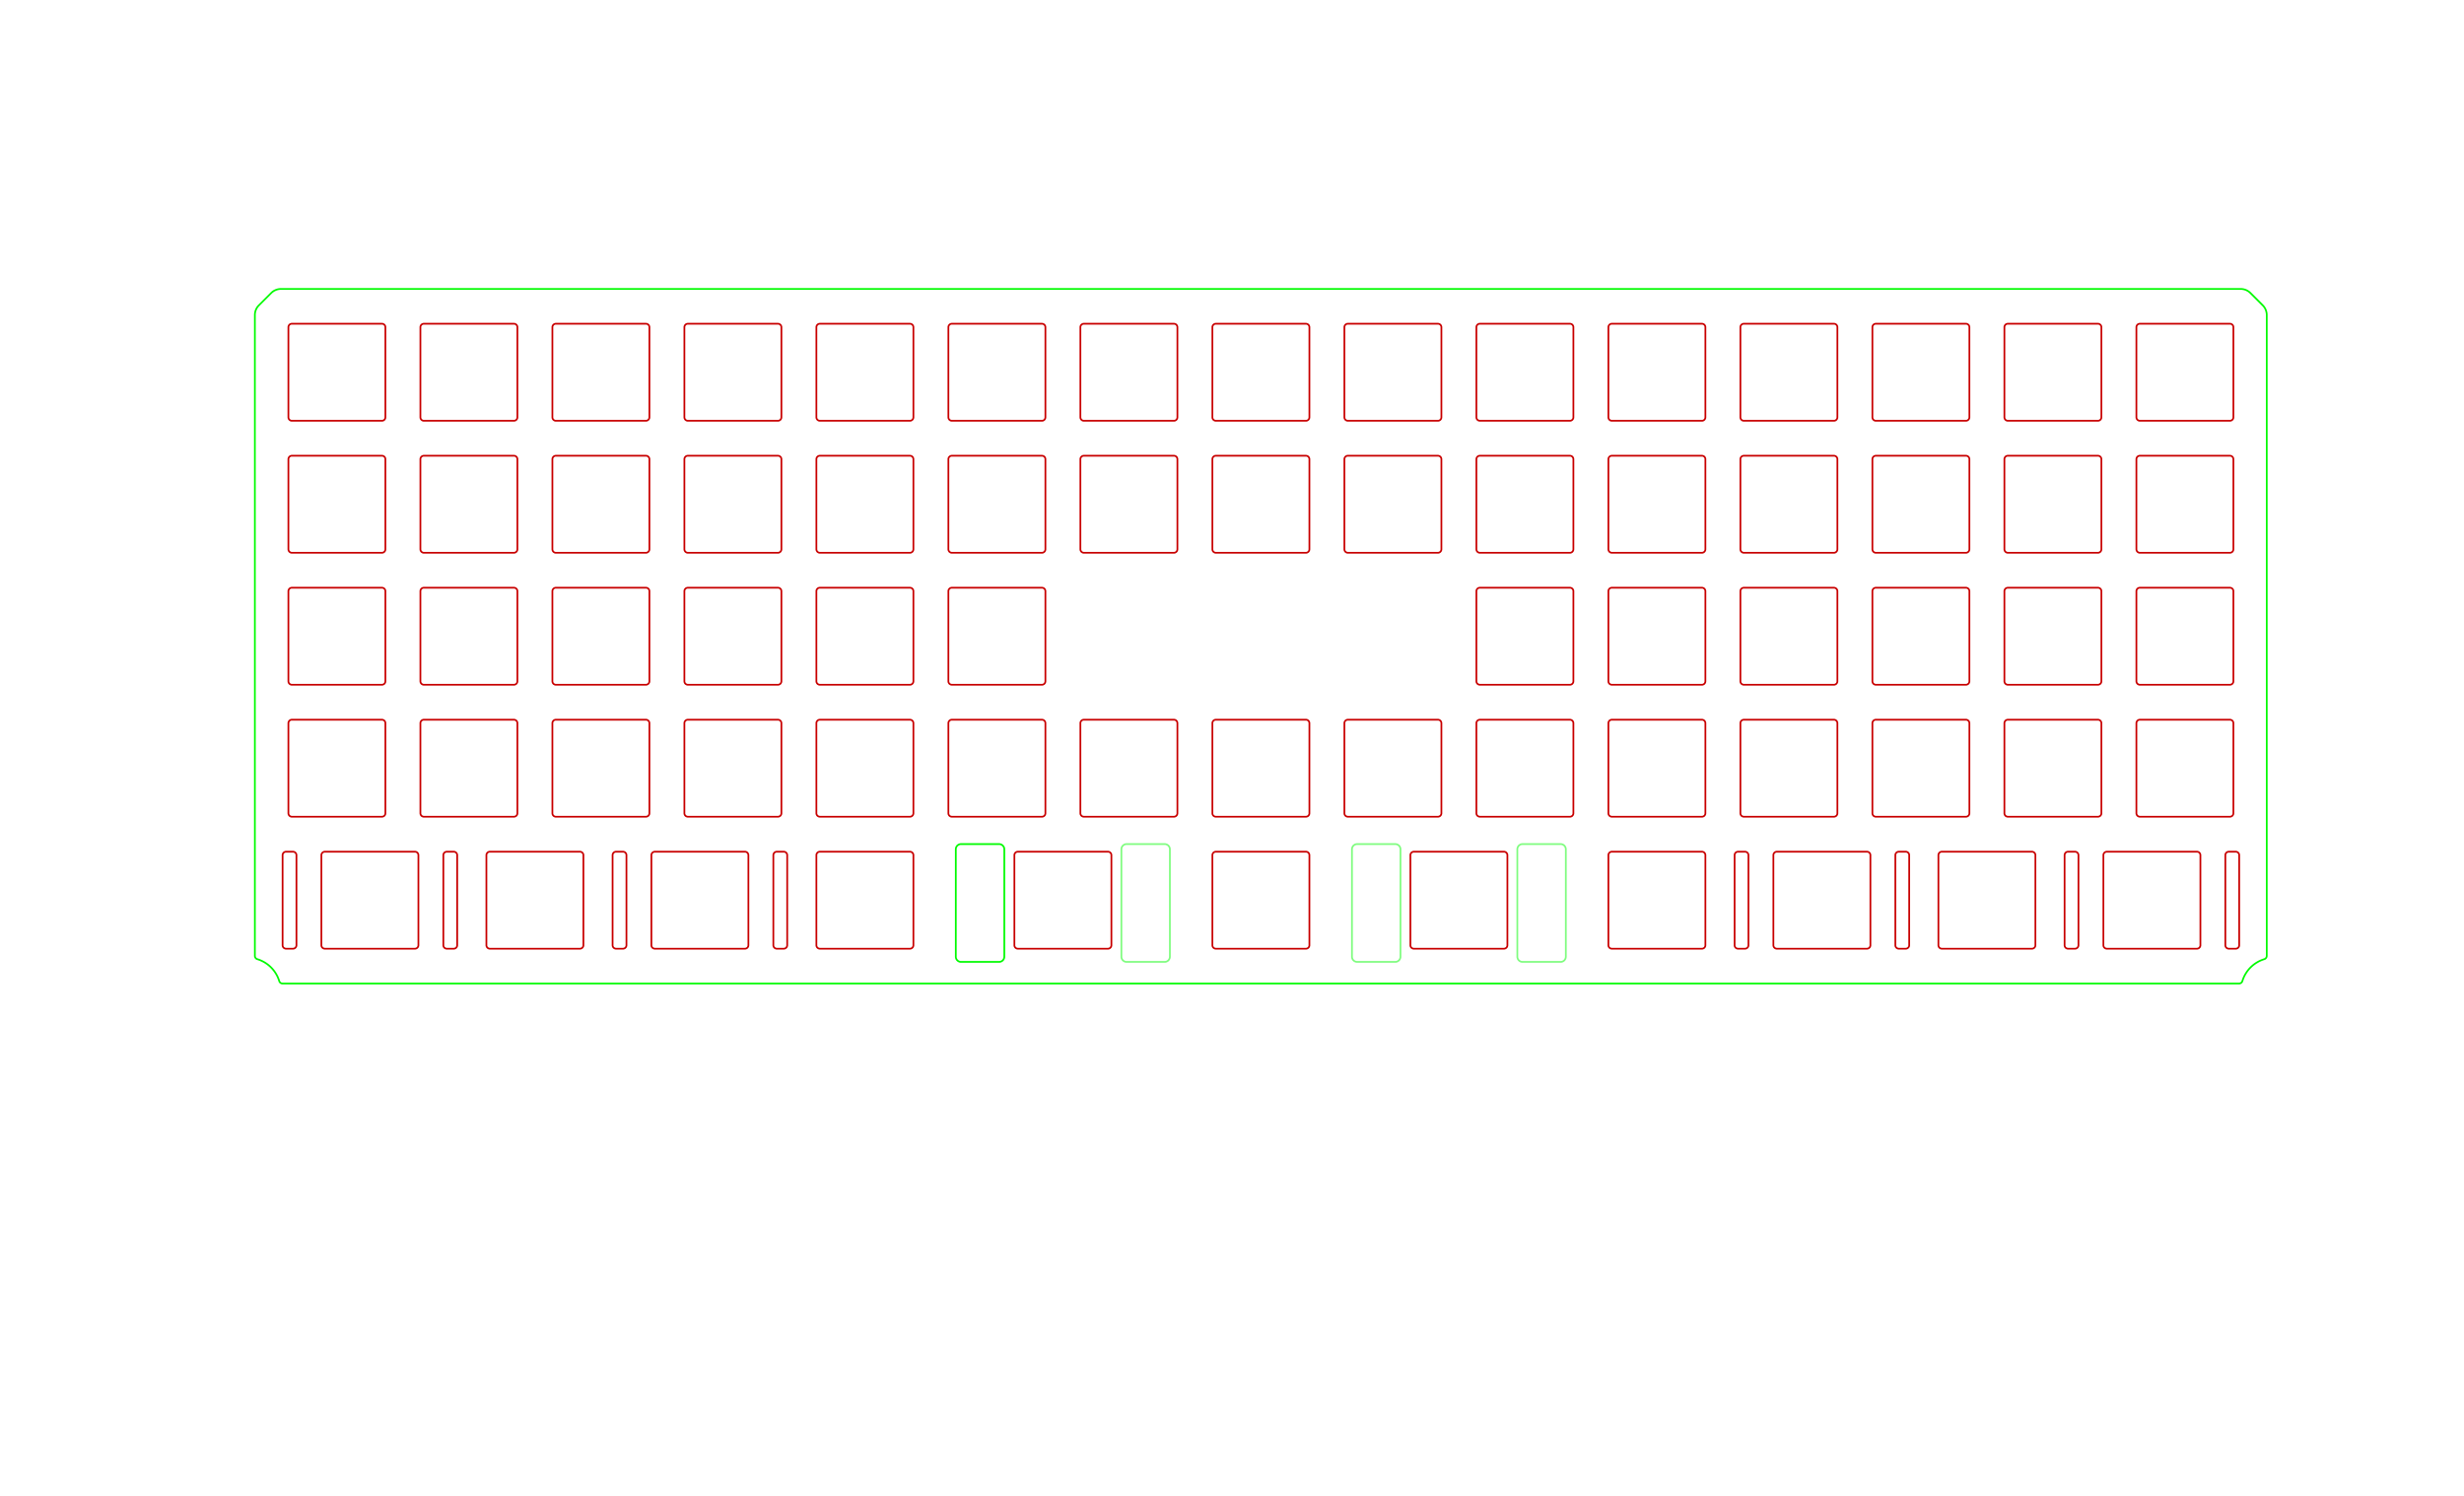 <?xml version="1.0" encoding="UTF-8" standalone="no"?>
<svg
   width="14in"
   height="8.5in"
   viewBox="0 0 355.6 215.9"
   version="1.1"
   id="svg1408"
   sodipodi:docname="J02.svg"
   inkscape:version="1.1.2 (0a00cf5339, 2022-02-04)"
   xmlns:inkscape="http://www.inkscape.org/namespaces/inkscape"
   xmlns:sodipodi="http://sodipodi.sourceforge.net/DTD/sodipodi-0.dtd"
   xmlns="http://www.w3.org/2000/svg"
   xmlns:svg="http://www.w3.org/2000/svg">
  <defs
     id="defs1412" />
  <sodipodi:namedview
     id="namedview1410"
     pagecolor="#ffffff"
     bordercolor="#666666"
     borderopacity="1.0"
     inkscape:pageshadow="2"
     inkscape:pageopacity="0.0"
     inkscape:pagecheckerboard="0"
     inkscape:document-units="mm"
     showgrid="false"
     inkscape:zoom="1.5687702"
     inkscape:cx="622.46209"
     inkscape:cy="368.12274"
     inkscape:window-width="3770"
     inkscape:window-height="2096"
     inkscape:window-x="1990"
     inkscape:window-y="27"
     inkscape:window-maximized="1"
     inkscape:current-layer="svg1408"
     units="in" />
  <g
     id="g3243"
     transform="translate(36.783,41.704)">
    <path
       d="m 188.446,97.125 h -5.5 a 0.75,0.75 0 0 1 -0.75,-0.75 v -15.5 a 0.75,0.75 0 0 1 0.75,-0.75 h 5.5 a 0.75,0.75 0 0 1 0.75,0.75 v 15.5 a 0.75,0.75 0 0 1 -0.75,0.75 z"
       id="path1304"
       style="fill:none;stroke:#00fa00;stroke-width:0.25;stroke-miterlimit:4;stroke-dasharray:none;stroke-opacity:0.5" />
    <path
       d="m 107.408,80.125 h -5.5 a 0.75,0.75 0 0 0 -0.75,0.75 v 15.5 a 0.75,0.75 0 0 0 0.75,0.75 h 5.5 a 0.75,0.75 0 0 0 0.75,-0.75 v -15.5 a 0.75,0.75 0 0 0 -0.75,-0.75 z"
       id="path1312"
       style="fill:none;stroke:#00fa00;stroke-width:0.25;stroke-miterlimit:4;stroke-dasharray:none;stroke-opacity:1" />
    <path
       d="M 289.764,2.356 287.994,0.586 A 2,2 0 0 0 286.58,0 H 3.77 A 2,2 0 0 0 2.356,0.586 L 0.586,2.356 A 2,2 0 0 0 0,3.77 V 96.256 A 0.5,0.5 0 0 0 0.354,96.734 4.75,4.75 0 0 1 3.516,99.896 0.5,0.5 0 0 0 3.994,100.25 H 286.356 a 0.5,0.5 0 0 0 0.478,-0.354 4.75,4.75 0 0 1 3.162,-3.162 0.5,0.5 0 0 0 0.354,-0.478 V 3.77 a 2,2 0 0 0 -0.586,-1.414 z"
       id="path1324"
       style="fill:none;stroke:#00fa00;stroke-width:0.25;stroke-miterlimit:4;stroke-dasharray:none;stroke-opacity:1" />
    <path
       style="font-size:12px;fill:none;fill-rule:evenodd;stroke:#c80000;stroke-width:0.25;stroke-linecap:round;stroke-miterlimit:4;stroke-dasharray:none;stroke-opacity:1"
       d="m 284.375,94.723 a 0.5,0.5 0 0 0 0.5,0.5 h 1 a 0.5,0.5 0 0 0 0.5,-0.5 v -13 a 0.5,0.5 0 0 0 -0.5,-0.5 h -1 a 0.5,0.5 0 0 0 -0.5,0.5 z"
       id="path2430" />
    <path
       style="font-size:12px;fill:none;fill-rule:evenodd;stroke:#c80000;stroke-width:0.25;stroke-linecap:round;stroke-miterlimit:4;stroke-dasharray:none;stroke-opacity:1"
       d="m 261.175,94.723 a 0.5,0.5 0 0 0 0.5,0.5 h 1 a 0.5,0.5 0 0 0 0.5,-0.5 v -13 a 0.5,0.5 0 0 0 -0.5,-0.5 h -1 a 0.5,0.5 0 0 0 -0.5,0.5 z"
       id="path2428" />
    <path
       style="font-size:12px;fill:none;fill-rule:evenodd;stroke:#c80000;stroke-width:0.25;stroke-linecap:round;stroke-miterlimit:4;stroke-dasharray:none;stroke-opacity:1"
       d="m 236.75,94.723 a 0.5,0.5 0 0 0 0.5,0.5 h 1 a 0.5,0.5 0 0 0 0.5,-0.5 v -13 a 0.5,0.5 0 0 0 -0.5,-0.5 h -1 a 0.5,0.5 0 0 0 -0.5,0.5 z"
       id="path2426" />
    <path
       style="font-size:12px;fill:none;fill-rule:evenodd;stroke:#c80000;stroke-width:0.25;stroke-linecap:round;stroke-miterlimit:4;stroke-dasharray:none;stroke-opacity:1"
       d="m 213.55,94.723 a 0.5,0.5 0 0 0 0.5,0.5 h 1 a 0.5,0.5 0 0 0 0.5,-0.5 v -13 a 0.5,0.5 0 0 0 -0.5,-0.5 h -1 a 0.5,0.5 0 0 0 -0.5,0.5 z"
       id="path2424" />
    <path
       style="font-size:12px;fill:none;fill-rule:evenodd;stroke:#c80000;stroke-width:0.25;stroke-linecap:round;stroke-miterlimit:4;stroke-dasharray:none;stroke-opacity:1"
       d="m 74.825,94.723 a 0.5,0.5 0 0 0 0.5,0.5 h 1 a 0.5,0.5 0 0 0 0.5,-0.5 v -13 a 0.5,0.5 0 0 0 -0.5,-0.5 h -1 a 0.5,0.5 0 0 0 -0.5,0.5 z"
       id="path2422" />
    <path
       style="font-size:12px;fill:none;fill-rule:evenodd;stroke:#c80000;stroke-width:0.25;stroke-linecap:round;stroke-miterlimit:4;stroke-dasharray:none;stroke-opacity:1"
       d="m 51.625,94.723 a 0.5,0.5 0 0 0 0.5,0.5 h 1 a 0.5,0.5 0 0 0 0.5,-0.5 v -13 a 0.5,0.5 0 0 0 -0.5,-0.5 h -1 a 0.5,0.5 0 0 0 -0.5,0.5 z"
       id="path2420" />
    <path
       style="font-size:12px;fill:none;fill-rule:evenodd;stroke:#c80000;stroke-width:0.25;stroke-linecap:round;stroke-miterlimit:4;stroke-dasharray:none;stroke-opacity:1"
       d="m 27.2,94.723 a 0.5,0.5 0 0 0 0.5,0.5 h 1 a 0.5,0.5 0 0 0 0.5,-0.5 v -13 a 0.5,0.5 0 0 0 -0.5,-0.5 h -1 a 0.5,0.5 0 0 0 -0.5,0.5 z"
       id="path2418" />
    <path
       style="font-size:12px;fill:none;fill-rule:evenodd;stroke:#c80000;stroke-width:0.25;stroke-linecap:round;stroke-miterlimit:4;stroke-dasharray:none;stroke-opacity:1"
       d="m 4,94.723 a 0.5,0.5 0 0 0 0.5,0.5 h 1 a 0.5,0.5 0 0 0 0.5,-0.5 v -13 a 0.5,0.5 0 0 0 -0.5,-0.5 h -1 a 0.5,0.5 0 0 0 -0.5,0.5 z"
       id="path2416" />
    <path
       style="font-size:12px;fill:none;fill-rule:evenodd;stroke:#c80000;stroke-width:0.25;stroke-linecap:round;stroke-miterlimit:4;stroke-dasharray:none;stroke-opacity:1"
       d="m 266.775,94.723 a 0.5,0.5 0 0 0 0.5,0.5 h 13 a 0.5,0.5 0 0 0 0.5,-0.5 v -13 a 0.5,0.5 0 0 0 -0.5,-0.5 h -13 a 0.5,0.5 0 0 0 -0.5,0.5 z"
       id="path2406" />
    <path
       style="font-size:12px;fill:none;fill-rule:evenodd;stroke:#c80000;stroke-width:0.25;stroke-linecap:round;stroke-miterlimit:4;stroke-dasharray:none;stroke-opacity:1"
       d="m 242.963,94.723 a 0.5,0.5 0 0 0 0.5,0.5 h 13 a 0.5,0.5 0 0 0 0.5,-0.5 v -13 a 0.5,0.5 0 0 0 -0.5,-0.5 h -13 a 0.5,0.5 0 0 0 -0.5,0.5 z"
       id="path2404" />
    <path
       style="font-size:12px;fill:none;fill-rule:evenodd;stroke:#c80000;stroke-width:0.25;stroke-linecap:round;stroke-miterlimit:4;stroke-dasharray:none;stroke-opacity:1"
       d="m 219.15,94.723 a 0.5,0.5 0 0 0 0.5,0.5 h 13 a 0.5,0.5 0 0 0 0.5,-0.5 v -13 a 0.5,0.5 0 0 0 -0.5,-0.5 h -13 a 0.5,0.5 0 0 0 -0.5,0.5 z"
       id="path2402" />
    <path
       style="font-size:12px;fill:none;fill-rule:evenodd;stroke:#c80000;stroke-width:0.25;stroke-linecap:round;stroke-miterlimit:4;stroke-dasharray:none;stroke-opacity:1"
       d="m 195.338,94.723 a 0.5,0.5 0 0 0 0.5,0.5 h 13 a 0.5,0.5 0 0 0 0.5,-0.5 v -13 a 0.5,0.5 0 0 0 -0.5,-0.5 h -13 a 0.5,0.5 0 0 0 -0.5,0.5 z"
       id="path2400" />
    <path
       style="font-size:12px;fill:none;fill-rule:evenodd;stroke:#c80000;stroke-width:0.25;stroke-linecap:round;stroke-miterlimit:4;stroke-dasharray:none;stroke-opacity:1"
       d="m 166.763,94.723 a 0.5,0.5 0 0 0 0.5,0.5 h 13 a 0.5,0.5 0 0 0 0.5,-0.5 v -13 a 0.5,0.5 0 0 0 -0.5,-0.5 h -13 a 0.5,0.5 0 0 0 -0.5,0.5 z"
       id="path2398" />
    <path
       style="font-size:12px;fill:none;fill-rule:evenodd;stroke:#c80000;stroke-width:0.25;stroke-linecap:round;stroke-miterlimit:4;stroke-dasharray:none;stroke-opacity:1"
       d="m 138.188,94.723 a 0.5,0.5 0 0 0 0.5,0.5 h 13 a 0.5,0.5 0 0 0 0.5,-0.5 v -13 a 0.5,0.5 0 0 0 -0.5,-0.5 h -13 a 0.5,0.5 0 0 0 -0.5,0.5 z"
       id="path2396" />
    <path
       style="font-size:12px;fill:none;fill-rule:evenodd;stroke:#c80000;stroke-width:0.25;stroke-linecap:round;stroke-miterlimit:4;stroke-dasharray:none;stroke-opacity:1"
       d="m 109.613,94.723 a 0.5,0.5 0 0 0 0.5,0.5 h 13 a 0.5,0.5 0 0 0 0.5,-0.5 v -13 a 0.5,0.5 0 0 0 -0.5,-0.5 h -13 a 0.5,0.5 0 0 0 -0.5,0.5 z"
       id="path2394" />
    <path
       style="font-size:12px;fill:none;fill-rule:evenodd;stroke:#c80000;stroke-width:0.25;stroke-linecap:round;stroke-miterlimit:4;stroke-dasharray:none;stroke-opacity:1"
       d="m 81.038,94.723 a 0.5,0.5 0 0 0 0.5,0.5 h 13 a 0.5,0.5 0 0 0 0.5,-0.5 v -13 a 0.5,0.5 0 0 0 -0.5,-0.5 h -13 a 0.5,0.5 0 0 0 -0.5,0.5 z"
       id="path2392" />
    <path
       style="font-size:12px;fill:none;fill-rule:evenodd;stroke:#c80000;stroke-width:0.25;stroke-linecap:round;stroke-miterlimit:4;stroke-dasharray:none;stroke-opacity:1"
       d="m 57.225,94.723 a 0.5,0.5 0 0 0 0.5,0.5 h 13 a 0.5,0.5 0 0 0 0.5,-0.5 v -13 a 0.5,0.5 0 0 0 -0.5,-0.5 h -13 a 0.5,0.5 0 0 0 -0.5,0.5 z"
       id="path2390" />
    <path
       style="font-size:12px;fill:none;fill-rule:evenodd;stroke:#c80000;stroke-width:0.25;stroke-linecap:round;stroke-miterlimit:4;stroke-dasharray:none;stroke-opacity:1"
       d="m 33.413,94.723 a 0.5,0.5 0 0 0 0.5,0.5 h 13 a 0.5,0.5 0 0 0 0.5,-0.5 v -13 a 0.5,0.5 0 0 0 -0.5,-0.5 h -13 a 0.5,0.5 0 0 0 -0.5,0.5 z"
       id="path2388" />
    <path
       style="font-size:12px;fill:none;fill-rule:evenodd;stroke:#c80000;stroke-width:0.25;stroke-linecap:round;stroke-miterlimit:4;stroke-dasharray:none;stroke-opacity:1"
       d="m 9.6,94.723 a 0.5,0.5 0 0 0 0.5,0.5 h 13 a 0.5,0.5 0 0 0 0.5,-0.5 v -13 a 0.5,0.5 0 0 0 -0.5,-0.5 h -13 a 0.5,0.5 0 0 0 -0.5,0.5 z"
       id="path2386" />
    <path
       style="font-size:12px;fill:none;fill-rule:evenodd;stroke:#c80000;stroke-width:0.25;stroke-linecap:round;stroke-miterlimit:4;stroke-dasharray:none;stroke-opacity:1"
       d="m 271.538,75.673 a 0.5,0.5 0 0 0 0.5,0.5 h 13 a 0.5,0.5 0 0 0 0.5,-0.5 v -13 a 0.5,0.5 0 0 0 -0.5,-0.5 h -13 a 0.5,0.5 0 0 0 -0.5,0.5 z"
       id="path2384" />
    <path
       style="font-size:12px;fill:none;fill-rule:evenodd;stroke:#c80000;stroke-width:0.25;stroke-linecap:round;stroke-miterlimit:4;stroke-dasharray:none;stroke-opacity:1"
       d="m 252.488,75.673 a 0.5,0.5 0 0 0 0.5,0.5 h 13 a 0.5,0.5 0 0 0 0.5,-0.5 v -13 a 0.5,0.5 0 0 0 -0.5,-0.5 h -13 a 0.5,0.5 0 0 0 -0.5,0.5 z"
       id="path2382" />
    <path
       style="font-size:12px;fill:none;fill-rule:evenodd;stroke:#c80000;stroke-width:0.25;stroke-linecap:round;stroke-miterlimit:4;stroke-dasharray:none;stroke-opacity:1"
       d="m 233.438,75.673 a 0.5,0.5 0 0 0 0.5,0.5 h 13 a 0.5,0.5 0 0 0 0.5,-0.5 v -13 a 0.5,0.5 0 0 0 -0.5,-0.5 h -13 a 0.5,0.5 0 0 0 -0.5,0.5 z"
       id="path2380" />
    <path
       style="font-size:12px;fill:none;fill-rule:evenodd;stroke:#c80000;stroke-width:0.25;stroke-linecap:round;stroke-miterlimit:4;stroke-dasharray:none;stroke-opacity:1"
       d="m 214.388,75.673 a 0.5,0.5 0 0 0 0.5,0.5 h 13 a 0.5,0.5 0 0 0 0.5,-0.5 v -13 a 0.5,0.5 0 0 0 -0.5,-0.5 h -13 a 0.5,0.5 0 0 0 -0.5,0.5 z"
       id="path2378" />
    <path
       style="font-size:12px;fill:none;fill-rule:evenodd;stroke:#c80000;stroke-width:0.25;stroke-linecap:round;stroke-miterlimit:4;stroke-dasharray:none;stroke-opacity:1"
       d="m 195.338,75.673 a 0.5,0.5 0 0 0 0.5,0.5 h 13 a 0.5,0.5 0 0 0 0.5,-0.5 v -13 a 0.5,0.5 0 0 0 -0.5,-0.5 h -13 a 0.5,0.5 0 0 0 -0.5,0.5 z"
       id="path2376" />
    <path
       style="font-size:12px;fill:none;fill-rule:evenodd;stroke:#c80000;stroke-width:0.25;stroke-linecap:round;stroke-miterlimit:4;stroke-dasharray:none;stroke-opacity:1"
       d="m 176.288,75.673 a 0.5,0.5 0 0 0 0.5,0.5 h 13 a 0.5,0.5 0 0 0 0.5,-0.5 v -13 a 0.5,0.5 0 0 0 -0.5,-0.5 h -13 a 0.5,0.5 0 0 0 -0.5,0.5 z"
       id="path2374" />
    <path
       style="font-size:12px;fill:none;fill-rule:evenodd;stroke:#c80000;stroke-width:0.25;stroke-linecap:round;stroke-miterlimit:4;stroke-dasharray:none;stroke-opacity:1"
       d="m 157.238,75.673 a 0.5,0.5 0 0 0 0.5,0.5 h 13 a 0.5,0.5 0 0 0 0.5,-0.5 v -13 a 0.5,0.5 0 0 0 -0.5,-0.5 h -13 a 0.5,0.5 0 0 0 -0.5,0.5 z"
       id="path2372" />
    <path
       style="font-size:12px;fill:none;fill-rule:evenodd;stroke:#c80000;stroke-width:0.25;stroke-linecap:round;stroke-miterlimit:4;stroke-dasharray:none;stroke-opacity:1"
       d="m 138.188,75.673 a 0.5,0.5 0 0 0 0.5,0.5 h 13 a 0.5,0.5 0 0 0 0.5,-0.5 v -13 a 0.5,0.5 0 0 0 -0.5,-0.5 h -13 a 0.5,0.5 0 0 0 -0.5,0.5 z"
       id="path2370" />
    <path
       style="font-size:12px;fill:none;fill-rule:evenodd;stroke:#c80000;stroke-width:0.25;stroke-linecap:round;stroke-miterlimit:4;stroke-dasharray:none;stroke-opacity:1"
       d="m 119.138,75.673 a 0.5,0.5 0 0 0 0.5,0.5 h 13 a 0.5,0.5 0 0 0 0.5,-0.5 v -13 a 0.5,0.5 0 0 0 -0.5,-0.5 h -13 a 0.5,0.5 0 0 0 -0.5,0.5 z"
       id="path2368" />
    <path
       style="font-size:12px;fill:none;fill-rule:evenodd;stroke:#c80000;stroke-width:0.25;stroke-linecap:round;stroke-miterlimit:4;stroke-dasharray:none;stroke-opacity:1"
       d="m 100.088,75.673 a 0.5,0.5 0 0 0 0.5,0.5 h 13 a 0.5,0.5 0 0 0 0.5,-0.5 v -13 a 0.5,0.5 0 0 0 -0.5,-0.5 h -13 a 0.5,0.5 0 0 0 -0.5,0.5 z"
       id="path2366" />
    <path
       style="font-size:12px;fill:none;fill-rule:evenodd;stroke:#c80000;stroke-width:0.25;stroke-linecap:round;stroke-miterlimit:4;stroke-dasharray:none;stroke-opacity:1"
       d="m 81.038,75.673 a 0.5,0.5 0 0 0 0.5,0.5 h 13 a 0.5,0.5 0 0 0 0.5,-0.5 v -13 a 0.5,0.5 0 0 0 -0.5,-0.5 h -13 a 0.5,0.5 0 0 0 -0.5,0.5 z"
       id="path2364" />
    <path
       style="font-size:12px;fill:none;fill-rule:evenodd;stroke:#c80000;stroke-width:0.25;stroke-linecap:round;stroke-miterlimit:4;stroke-dasharray:none;stroke-opacity:1"
       d="m 61.988,75.673 a 0.5,0.5 0 0 0 0.5,0.5 h 13 a 0.5,0.5 0 0 0 0.5,-0.5 v -13 a 0.5,0.5 0 0 0 -0.5,-0.5 h -13 a 0.5,0.5 0 0 0 -0.5,0.5 z"
       id="path2362" />
    <path
       style="font-size:12px;fill:none;fill-rule:evenodd;stroke:#c80000;stroke-width:0.25;stroke-linecap:round;stroke-miterlimit:4;stroke-dasharray:none;stroke-opacity:1"
       d="m 42.938,75.673 a 0.5,0.5 0 0 0 0.5,0.5 h 13 a 0.5,0.5 0 0 0 0.5,-0.5 v -13 a 0.5,0.5 0 0 0 -0.5,-0.5 h -13 a 0.5,0.5 0 0 0 -0.5,0.5 z"
       id="path2360" />
    <path
       style="font-size:12px;fill:none;fill-rule:evenodd;stroke:#c80000;stroke-width:0.25;stroke-linecap:round;stroke-miterlimit:4;stroke-dasharray:none;stroke-opacity:1"
       d="m 23.888,75.673 a 0.5,0.5 0 0 0 0.5,0.5 h 13 a 0.5,0.5 0 0 0 0.5,-0.5 v -13 a 0.5,0.5 0 0 0 -0.5,-0.5 h -13 a 0.5,0.5 0 0 0 -0.5,0.5 z"
       id="path2358" />
    <path
       style="font-size:12px;fill:none;fill-rule:evenodd;stroke:#c80000;stroke-width:0.25;stroke-linecap:round;stroke-miterlimit:4;stroke-dasharray:none;stroke-opacity:1"
       d="m 4.838,75.673 a 0.5,0.5 0 0 0 0.5,0.5 h 13 a 0.5,0.5 0 0 0 0.5,-0.5 v -13 a 0.5,0.5 0 0 0 -0.5,-0.5 h -13 a 0.5,0.5 0 0 0 -0.5,0.5 z"
       id="path2356" />
    <path
       style="font-size:12px;fill:none;fill-rule:evenodd;stroke:#c80000;stroke-width:0.25;stroke-linecap:round;stroke-miterlimit:4;stroke-dasharray:none;stroke-opacity:1"
       d="m 271.538,56.623 a 0.5,0.5 0 0 0 0.5,0.5 h 13 a 0.5,0.5 0 0 0 0.5,-0.5 v -13 a 0.5,0.5 0 0 0 -0.5,-0.5 h -13 a 0.5,0.5 0 0 0 -0.5,0.5 z"
       id="path2354" />
    <path
       style="font-size:12px;fill:none;fill-rule:evenodd;stroke:#c80000;stroke-width:0.25;stroke-linecap:round;stroke-miterlimit:4;stroke-dasharray:none;stroke-opacity:1"
       d="m 252.488,56.623 a 0.5,0.5 0 0 0 0.5,0.5 h 13 a 0.5,0.5 0 0 0 0.5,-0.5 v -13 a 0.5,0.5 0 0 0 -0.5,-0.5 h -13 a 0.5,0.5 0 0 0 -0.5,0.5 z"
       id="path2352" />
    <path
       style="font-size:12px;fill:none;fill-rule:evenodd;stroke:#c80000;stroke-width:0.25;stroke-linecap:round;stroke-miterlimit:4;stroke-dasharray:none;stroke-opacity:1"
       d="m 233.438,56.623 a 0.5,0.5 0 0 0 0.5,0.5 h 13 a 0.5,0.5 0 0 0 0.5,-0.5 v -13 a 0.5,0.5 0 0 0 -0.5,-0.5 h -13 a 0.5,0.5 0 0 0 -0.5,0.5 z"
       id="path2350" />
    <path
       style="font-size:12px;fill:none;fill-rule:evenodd;stroke:#c80000;stroke-width:0.25;stroke-linecap:round;stroke-miterlimit:4;stroke-dasharray:none;stroke-opacity:1"
       d="m 214.388,56.623 a 0.5,0.5 0 0 0 0.5,0.5 h 13 a 0.5,0.5 0 0 0 0.5,-0.5 v -13 a 0.5,0.5 0 0 0 -0.5,-0.5 h -13 a 0.5,0.5 0 0 0 -0.5,0.5 z"
       id="path2348" />
    <path
       style="font-size:12px;fill:none;fill-rule:evenodd;stroke:#c80000;stroke-width:0.25;stroke-linecap:round;stroke-miterlimit:4;stroke-dasharray:none;stroke-opacity:1"
       d="m 195.338,56.623 a 0.5,0.5 0 0 0 0.5,0.5 h 13 a 0.5,0.5 0 0 0 0.5,-0.5 v -13 a 0.5,0.5 0 0 0 -0.5,-0.5 h -13 a 0.5,0.5 0 0 0 -0.5,0.5 z"
       id="path2346" />
    <path
       style="font-size:12px;fill:none;fill-rule:evenodd;stroke:#c80000;stroke-width:0.25;stroke-linecap:round;stroke-miterlimit:4;stroke-dasharray:none;stroke-opacity:1"
       d="m 176.288,56.623 a 0.5,0.5 0 0 0 0.5,0.5 h 13 a 0.5,0.5 0 0 0 0.5,-0.5 v -13 a 0.5,0.5 0 0 0 -0.5,-0.5 h -13 a 0.5,0.5 0 0 0 -0.5,0.5 z"
       id="path2344" />
    <path
       style="font-size:12px;fill:none;fill-rule:evenodd;stroke:#c80000;stroke-width:0.25;stroke-linecap:round;stroke-miterlimit:4;stroke-dasharray:none;stroke-opacity:1"
       d="m 100.088,56.623 a 0.5,0.5 0 0 0 0.5,0.5 h 13 a 0.5,0.5 0 0 0 0.5,-0.5 v -13 a 0.5,0.5 0 0 0 -0.5,-0.5 h -13 a 0.5,0.5 0 0 0 -0.5,0.5 z"
       id="path2342" />
    <path
       style="font-size:12px;fill:none;fill-rule:evenodd;stroke:#c80000;stroke-width:0.25;stroke-linecap:round;stroke-miterlimit:4;stroke-dasharray:none;stroke-opacity:1"
       d="m 81.038,56.623 a 0.5,0.5 0 0 0 0.5,0.5 h 13 a 0.5,0.5 0 0 0 0.5,-0.5 v -13 a 0.5,0.5 0 0 0 -0.5,-0.5 h -13 a 0.5,0.5 0 0 0 -0.5,0.5 z"
       id="path2340" />
    <path
       style="font-size:12px;fill:none;fill-rule:evenodd;stroke:#c80000;stroke-width:0.25;stroke-linecap:round;stroke-miterlimit:4;stroke-dasharray:none;stroke-opacity:1"
       d="m 61.988,56.623 a 0.5,0.5 0 0 0 0.5,0.5 h 13 a 0.5,0.5 0 0 0 0.5,-0.5 v -13 a 0.5,0.5 0 0 0 -0.5,-0.5 h -13 a 0.5,0.5 0 0 0 -0.5,0.5 z"
       id="path2338" />
    <path
       style="font-size:12px;fill:none;fill-rule:evenodd;stroke:#c80000;stroke-width:0.25;stroke-linecap:round;stroke-miterlimit:4;stroke-dasharray:none;stroke-opacity:1"
       d="m 42.938,56.623 a 0.5,0.5 0 0 0 0.5,0.5 h 13 a 0.5,0.5 0 0 0 0.5,-0.5 v -13 a 0.5,0.5 0 0 0 -0.5,-0.5 h -13 a 0.5,0.5 0 0 0 -0.5,0.5 z"
       id="path2336" />
    <path
       style="font-size:12px;fill:none;fill-rule:evenodd;stroke:#c80000;stroke-width:0.25;stroke-linecap:round;stroke-miterlimit:4;stroke-dasharray:none;stroke-opacity:1"
       d="m 23.888,56.623 a 0.5,0.5 0 0 0 0.5,0.5 h 13 a 0.5,0.5 0 0 0 0.5,-0.5 v -13 a 0.5,0.5 0 0 0 -0.5,-0.5 h -13 a 0.5,0.5 0 0 0 -0.5,0.5 z"
       id="path2334" />
    <path
       style="font-size:12px;fill:none;fill-rule:evenodd;stroke:#c80000;stroke-width:0.25;stroke-linecap:round;stroke-miterlimit:4;stroke-dasharray:none;stroke-opacity:1"
       d="m 4.838,56.623 a 0.5,0.5 0 0 0 0.5,0.5 h 13 a 0.5,0.5 0 0 0 0.5,-0.5 v -13 a 0.5,0.5 0 0 0 -0.5,-0.5 h -13 a 0.5,0.5 0 0 0 -0.5,0.5 z"
       id="path2332" />
    <path
       style="font-size:12px;fill:none;fill-rule:evenodd;stroke:#c80000;stroke-width:0.25;stroke-linecap:round;stroke-miterlimit:4;stroke-dasharray:none;stroke-opacity:1"
       d="m 271.538,37.573 a 0.5,0.5 0 0 0 0.5,0.5 h 13 a 0.5,0.5 0 0 0 0.5,-0.5 v -13 a 0.5,0.5 0 0 0 -0.5,-0.5 h -13 a 0.5,0.5 0 0 0 -0.5,0.5 z"
       id="path2330" />
    <path
       style="font-size:12px;fill:none;fill-rule:evenodd;stroke:#c80000;stroke-width:0.25;stroke-linecap:round;stroke-miterlimit:4;stroke-dasharray:none;stroke-opacity:1"
       d="m 252.488,37.573 a 0.5,0.5 0 0 0 0.5,0.5 h 13 a 0.5,0.5 0 0 0 0.5,-0.5 v -13 a 0.5,0.5 0 0 0 -0.5,-0.5 h -13 a 0.5,0.5 0 0 0 -0.5,0.5 z"
       id="path2328" />
    <path
       style="font-size:12px;fill:none;fill-rule:evenodd;stroke:#c80000;stroke-width:0.25;stroke-linecap:round;stroke-miterlimit:4;stroke-dasharray:none;stroke-opacity:1"
       d="m 233.438,37.573 a 0.5,0.5 0 0 0 0.5,0.5 h 13 a 0.5,0.5 0 0 0 0.5,-0.5 v -13 a 0.5,0.5 0 0 0 -0.5,-0.5 h -13 a 0.5,0.5 0 0 0 -0.5,0.5 z"
       id="path2326" />
    <path
       style="font-size:12px;fill:none;fill-rule:evenodd;stroke:#c80000;stroke-width:0.25;stroke-linecap:round;stroke-miterlimit:4;stroke-dasharray:none;stroke-opacity:1"
       d="m 214.388,37.573 a 0.5,0.5 0 0 0 0.5,0.5 h 13 a 0.5,0.5 0 0 0 0.5,-0.5 v -13 a 0.5,0.5 0 0 0 -0.5,-0.5 h -13 a 0.5,0.5 0 0 0 -0.5,0.5 z"
       id="path2324" />
    <path
       style="font-size:12px;fill:none;fill-rule:evenodd;stroke:#c80000;stroke-width:0.25;stroke-linecap:round;stroke-miterlimit:4;stroke-dasharray:none;stroke-opacity:1"
       d="m 195.338,37.573 a 0.5,0.5 0 0 0 0.5,0.5 h 13 a 0.5,0.5 0 0 0 0.5,-0.5 v -13 a 0.5,0.5 0 0 0 -0.5,-0.5 h -13 a 0.5,0.5 0 0 0 -0.5,0.5 z"
       id="path2322" />
    <path
       style="font-size:12px;fill:none;fill-rule:evenodd;stroke:#c80000;stroke-width:0.25;stroke-linecap:round;stroke-miterlimit:4;stroke-dasharray:none;stroke-opacity:1"
       d="m 176.288,37.573 a 0.5,0.5 0 0 0 0.5,0.5 h 13 a 0.5,0.5 0 0 0 0.5,-0.5 v -13 a 0.5,0.5 0 0 0 -0.5,-0.5 h -13 a 0.5,0.5 0 0 0 -0.5,0.5 z"
       id="path2320" />
    <path
       style="font-size:12px;fill:none;fill-rule:evenodd;stroke:#c80000;stroke-width:0.25;stroke-linecap:round;stroke-miterlimit:4;stroke-dasharray:none;stroke-opacity:1"
       d="m 157.238,37.573 a 0.5,0.5 0 0 0 0.5,0.5 h 13 a 0.5,0.5 0 0 0 0.5,-0.5 v -13 a 0.5,0.5 0 0 0 -0.5,-0.5 h -13 a 0.5,0.5 0 0 0 -0.5,0.5 z"
       id="path2318" />
    <path
       style="font-size:12px;fill:none;fill-rule:evenodd;stroke:#c80000;stroke-width:0.25;stroke-linecap:round;stroke-miterlimit:4;stroke-dasharray:none;stroke-opacity:1"
       d="m 138.188,37.573 a 0.5,0.5 0 0 0 0.5,0.5 h 13 a 0.5,0.5 0 0 0 0.5,-0.5 v -13 a 0.5,0.5 0 0 0 -0.5,-0.5 h -13 a 0.5,0.5 0 0 0 -0.5,0.5 z"
       id="path2316" />
    <path
       style="font-size:12px;fill:none;fill-rule:evenodd;stroke:#c80000;stroke-width:0.25;stroke-linecap:round;stroke-miterlimit:4;stroke-dasharray:none;stroke-opacity:1"
       d="m 119.138,37.573 a 0.5,0.5 0 0 0 0.5,0.5 h 13 a 0.5,0.5 0 0 0 0.5,-0.5 v -13 a 0.5,0.5 0 0 0 -0.5,-0.5 h -13 a 0.5,0.5 0 0 0 -0.5,0.5 z"
       id="path2314" />
    <path
       style="font-size:12px;fill:none;fill-rule:evenodd;stroke:#c80000;stroke-width:0.25;stroke-linecap:round;stroke-miterlimit:4;stroke-dasharray:none;stroke-opacity:1"
       d="m 100.088,37.573 a 0.5,0.5 0 0 0 0.5,0.5 h 13 a 0.5,0.5 0 0 0 0.5,-0.5 v -13 a 0.5,0.5 0 0 0 -0.5,-0.5 h -13 a 0.5,0.5 0 0 0 -0.5,0.5 z"
       id="path2312" />
    <path
       style="font-size:12px;fill:none;fill-rule:evenodd;stroke:#c80000;stroke-width:0.25;stroke-linecap:round;stroke-miterlimit:4;stroke-dasharray:none;stroke-opacity:1"
       d="m 81.038,37.573 a 0.5,0.5 0 0 0 0.5,0.5 h 13 a 0.5,0.5 0 0 0 0.5,-0.5 v -13 a 0.5,0.5 0 0 0 -0.5,-0.5 h -13 a 0.5,0.5 0 0 0 -0.5,0.5 z"
       id="path2310" />
    <path
       style="font-size:12px;fill:none;fill-rule:evenodd;stroke:#c80000;stroke-width:0.25;stroke-linecap:round;stroke-miterlimit:4;stroke-dasharray:none;stroke-opacity:1"
       d="m 61.988,37.573 a 0.5,0.5 0 0 0 0.5,0.5 h 13 a 0.5,0.5 0 0 0 0.5,-0.5 v -13 a 0.5,0.5 0 0 0 -0.5,-0.5 h -13 a 0.5,0.5 0 0 0 -0.5,0.5 z"
       id="path2308" />
    <path
       style="font-size:12px;fill:none;fill-rule:evenodd;stroke:#c80000;stroke-width:0.25;stroke-linecap:round;stroke-miterlimit:4;stroke-dasharray:none;stroke-opacity:1"
       d="m 42.938,37.573 a 0.5,0.5 0 0 0 0.5,0.5 h 13 a 0.5,0.5 0 0 0 0.5,-0.5 v -13 a 0.5,0.5 0 0 0 -0.5,-0.5 h -13 a 0.5,0.5 0 0 0 -0.5,0.5 z"
       id="path2306" />
    <path
       style="font-size:12px;fill:none;fill-rule:evenodd;stroke:#c80000;stroke-width:0.25;stroke-linecap:round;stroke-miterlimit:4;stroke-dasharray:none;stroke-opacity:1"
       d="m 23.888,37.573 a 0.5,0.5 0 0 0 0.5,0.5 h 13 a 0.5,0.5 0 0 0 0.5,-0.5 v -13 a 0.5,0.5 0 0 0 -0.5,-0.5 h -13 a 0.5,0.5 0 0 0 -0.5,0.5 z"
       id="path2304" />
    <path
       style="font-size:12px;fill:none;fill-rule:evenodd;stroke:#c80000;stroke-width:0.25;stroke-linecap:round;stroke-miterlimit:4;stroke-dasharray:none;stroke-opacity:1"
       d="m 4.838,37.573 a 0.5,0.5 0 0 0 0.5,0.5 h 13 a 0.5,0.5 0 0 0 0.5,-0.5 v -13 a 0.5,0.5 0 0 0 -0.5,-0.5 h -13 a 0.5,0.5 0 0 0 -0.5,0.5 z"
       id="path2302" />
    <path
       style="font-size:12px;fill:none;fill-rule:evenodd;stroke:#c80000;stroke-width:0.25;stroke-linecap:round;stroke-miterlimit:4;stroke-dasharray:none;stroke-opacity:1"
       d="m 271.538,18.523 a 0.5,0.5 0 0 0 0.5,0.5 h 13 a 0.5,0.5 0 0 0 0.5,-0.5 V 5.523 a 0.5,0.5 0 0 0 -0.5,-0.5 h -13 a 0.5,0.5 0 0 0 -0.5,0.5 z"
       id="path2300" />
    <path
       style="font-size:12px;fill:none;fill-rule:evenodd;stroke:#c80000;stroke-width:0.25;stroke-linecap:round;stroke-miterlimit:4;stroke-dasharray:none;stroke-opacity:1"
       d="m 252.488,18.523 a 0.5,0.5 0 0 0 0.5,0.5 h 13 a 0.5,0.5 0 0 0 0.5,-0.5 V 5.523 a 0.5,0.5 0 0 0 -0.5,-0.5 h -13 a 0.5,0.5 0 0 0 -0.5,0.5 z"
       id="path2298" />
    <path
       style="font-size:12px;fill:none;fill-rule:evenodd;stroke:#c80000;stroke-width:0.25;stroke-linecap:round;stroke-miterlimit:4;stroke-dasharray:none;stroke-opacity:1"
       d="m 233.438,18.523 a 0.5,0.5 0 0 0 0.5,0.5 h 13 a 0.5,0.5 0 0 0 0.5,-0.5 V 5.523 a 0.5,0.5 0 0 0 -0.5,-0.5 h -13 a 0.5,0.5 0 0 0 -0.5,0.5 z"
       id="path2296" />
    <path
       style="font-size:12px;fill:none;fill-rule:evenodd;stroke:#c80000;stroke-width:0.25;stroke-linecap:round;stroke-miterlimit:4;stroke-dasharray:none;stroke-opacity:1"
       d="m 214.388,18.523 a 0.5,0.5 0 0 0 0.5,0.5 h 13 a 0.5,0.5 0 0 0 0.5,-0.5 V 5.523 a 0.5,0.5 0 0 0 -0.5,-0.5 h -13 a 0.5,0.5 0 0 0 -0.5,0.5 z"
       id="path2294" />
    <path
       style="font-size:12px;fill:none;fill-rule:evenodd;stroke:#c80000;stroke-width:0.25;stroke-linecap:round;stroke-miterlimit:4;stroke-dasharray:none;stroke-opacity:1"
       d="m 195.338,18.523 a 0.5,0.5 0 0 0 0.5,0.5 h 13 a 0.5,0.5 0 0 0 0.5,-0.5 V 5.523 a 0.5,0.5 0 0 0 -0.5,-0.5 h -13 a 0.5,0.5 0 0 0 -0.5,0.5 z"
       id="path2292" />
    <path
       style="font-size:12px;fill:none;fill-rule:evenodd;stroke:#c80000;stroke-width:0.25;stroke-linecap:round;stroke-miterlimit:4;stroke-dasharray:none;stroke-opacity:1"
       d="m 176.288,18.523 a 0.5,0.5 0 0 0 0.5,0.5 h 13 a 0.5,0.5 0 0 0 0.5,-0.5 V 5.523 a 0.5,0.5 0 0 0 -0.5,-0.5 h -13 a 0.5,0.5 0 0 0 -0.5,0.5 z"
       id="path2290" />
    <path
       style="font-size:12px;fill:none;fill-rule:evenodd;stroke:#c80000;stroke-width:0.25;stroke-linecap:round;stroke-miterlimit:4;stroke-dasharray:none;stroke-opacity:1"
       d="m 157.238,18.523 a 0.5,0.5 0 0 0 0.5,0.5 h 13 a 0.5,0.5 0 0 0 0.5,-0.5 V 5.523 a 0.5,0.5 0 0 0 -0.5,-0.5 h -13 a 0.5,0.5 0 0 0 -0.5,0.5 z"
       id="path2288" />
    <path
       style="font-size:12px;fill:none;fill-rule:evenodd;stroke:#c80000;stroke-width:0.25;stroke-linecap:round;stroke-miterlimit:4;stroke-dasharray:none;stroke-opacity:1"
       d="m 138.188,18.523 a 0.5,0.5 0 0 0 0.5,0.5 h 13 a 0.5,0.5 0 0 0 0.5,-0.5 V 5.523 a 0.5,0.5 0 0 0 -0.5,-0.5 h -13 a 0.5,0.5 0 0 0 -0.5,0.5 z"
       id="path2286" />
    <path
       style="font-size:12px;fill:none;fill-rule:evenodd;stroke:#c80000;stroke-width:0.25;stroke-linecap:round;stroke-miterlimit:4;stroke-dasharray:none;stroke-opacity:1"
       d="m 119.138,18.523 a 0.5,0.5 0 0 0 0.5,0.5 h 13 a 0.5,0.5 0 0 0 0.5,-0.5 V 5.523 a 0.5,0.5 0 0 0 -0.5,-0.5 h -13 a 0.5,0.5 0 0 0 -0.5,0.5 z"
       id="path2284" />
    <path
       style="font-size:12px;fill:none;fill-rule:evenodd;stroke:#c80000;stroke-width:0.25;stroke-linecap:round;stroke-miterlimit:4;stroke-dasharray:none;stroke-opacity:1"
       d="m 100.088,18.523 a 0.5,0.5 0 0 0 0.5,0.5 h 13 a 0.5,0.5 0 0 0 0.5,-0.5 V 5.523 a 0.5,0.5 0 0 0 -0.5,-0.5 h -13 a 0.5,0.5 0 0 0 -0.5,0.5 z"
       id="path2282" />
    <path
       style="font-size:12px;fill:none;fill-rule:evenodd;stroke:#c80000;stroke-width:0.25;stroke-linecap:round;stroke-miterlimit:4;stroke-dasharray:none;stroke-opacity:1"
       d="m 81.038,18.523 a 0.5,0.5 0 0 0 0.5,0.5 h 13 a 0.5,0.5 0 0 0 0.5,-0.5 V 5.523 a 0.5,0.5 0 0 0 -0.5,-0.5 h -13 a 0.5,0.5 0 0 0 -0.5,0.5 z"
       id="path2280" />
    <path
       style="font-size:12px;fill:none;fill-rule:evenodd;stroke:#c80000;stroke-width:0.25;stroke-linecap:round;stroke-miterlimit:4;stroke-dasharray:none;stroke-opacity:1"
       d="m 61.988,18.523 a 0.5,0.5 0 0 0 0.5,0.5 h 13 a 0.5,0.5 0 0 0 0.5,-0.5 V 5.523 a 0.5,0.5 0 0 0 -0.5,-0.5 h -13 a 0.5,0.5 0 0 0 -0.5,0.5 z"
       id="path2278" />
    <path
       style="font-size:12px;fill:none;fill-rule:evenodd;stroke:#c80000;stroke-width:0.25;stroke-linecap:round;stroke-miterlimit:4;stroke-dasharray:none;stroke-opacity:1"
       d="m 42.938,18.523 a 0.5,0.5 0 0 0 0.5,0.5 h 13 a 0.5,0.5 0 0 0 0.5,-0.5 V 5.523 a 0.5,0.5 0 0 0 -0.5,-0.5 h -13 a 0.5,0.5 0 0 0 -0.5,0.5 z"
       id="path2276" />
    <path
       style="font-size:12px;fill:none;fill-rule:evenodd;stroke:#c80000;stroke-width:0.25;stroke-linecap:round;stroke-miterlimit:4;stroke-dasharray:none;stroke-opacity:1"
       d="m 23.888,18.523 a 0.5,0.5 0 0 0 0.5,0.5 h 13 a 0.5,0.5 0 0 0 0.5,-0.5 V 5.523 a 0.5,0.5 0 0 0 -0.5,-0.5 h -13 a 0.5,0.5 0 0 0 -0.5,0.5 z"
       id="path2274" />
    <path
       style="font-size:12px;fill:none;fill-rule:evenodd;stroke:#c80000;stroke-width:0.25;stroke-linecap:round;stroke-miterlimit:4;stroke-dasharray:none;stroke-opacity:1"
       d="m 4.838,18.523 a 0.5,0.5 0 0 0 0.5,0.5 h 13 a 0.5,0.5 0 0 0 0.5,-0.5 V 5.523 a 0.5,0.5 0 0 0 -0.5,-0.5 h -13 a 0.5,0.5 0 0 0 -0.5,0.5 z"
       id="path2" />
    <path
       d="m 131.304,80.125 h -5.5 a 0.75,0.75 0 0 0 -0.75,0.75 v 15.5 a 0.75,0.75 0 0 0 0.75,0.75 h 5.5 a 0.75,0.75 0 0 0 0.75,-0.75 v -15.5 a 0.75,0.75 0 0 0 -0.75,-0.75 z"
       id="path927"
       style="fill:none;stroke:#00fa00;stroke-width:0.25;stroke-miterlimit:4;stroke-dasharray:none;stroke-opacity:0.5" />
    <path
       d="m 164.581,97.125 h -5.5 a 0.75,0.75 0 0 1 -0.75,-0.75 v -15.5 a 0.75,0.75 0 0 1 0.75,-0.75 h 5.5 a 0.75,0.75 0 0 1 0.75,0.75 v 15.5 a 0.75,0.75 0 0 1 -0.75,0.75 z"
       id="path929"
       style="fill:none;stroke:#00fa00;stroke-width:0.25;stroke-miterlimit:4;stroke-dasharray:none;stroke-opacity:0.5" />
  </g>
</svg>
